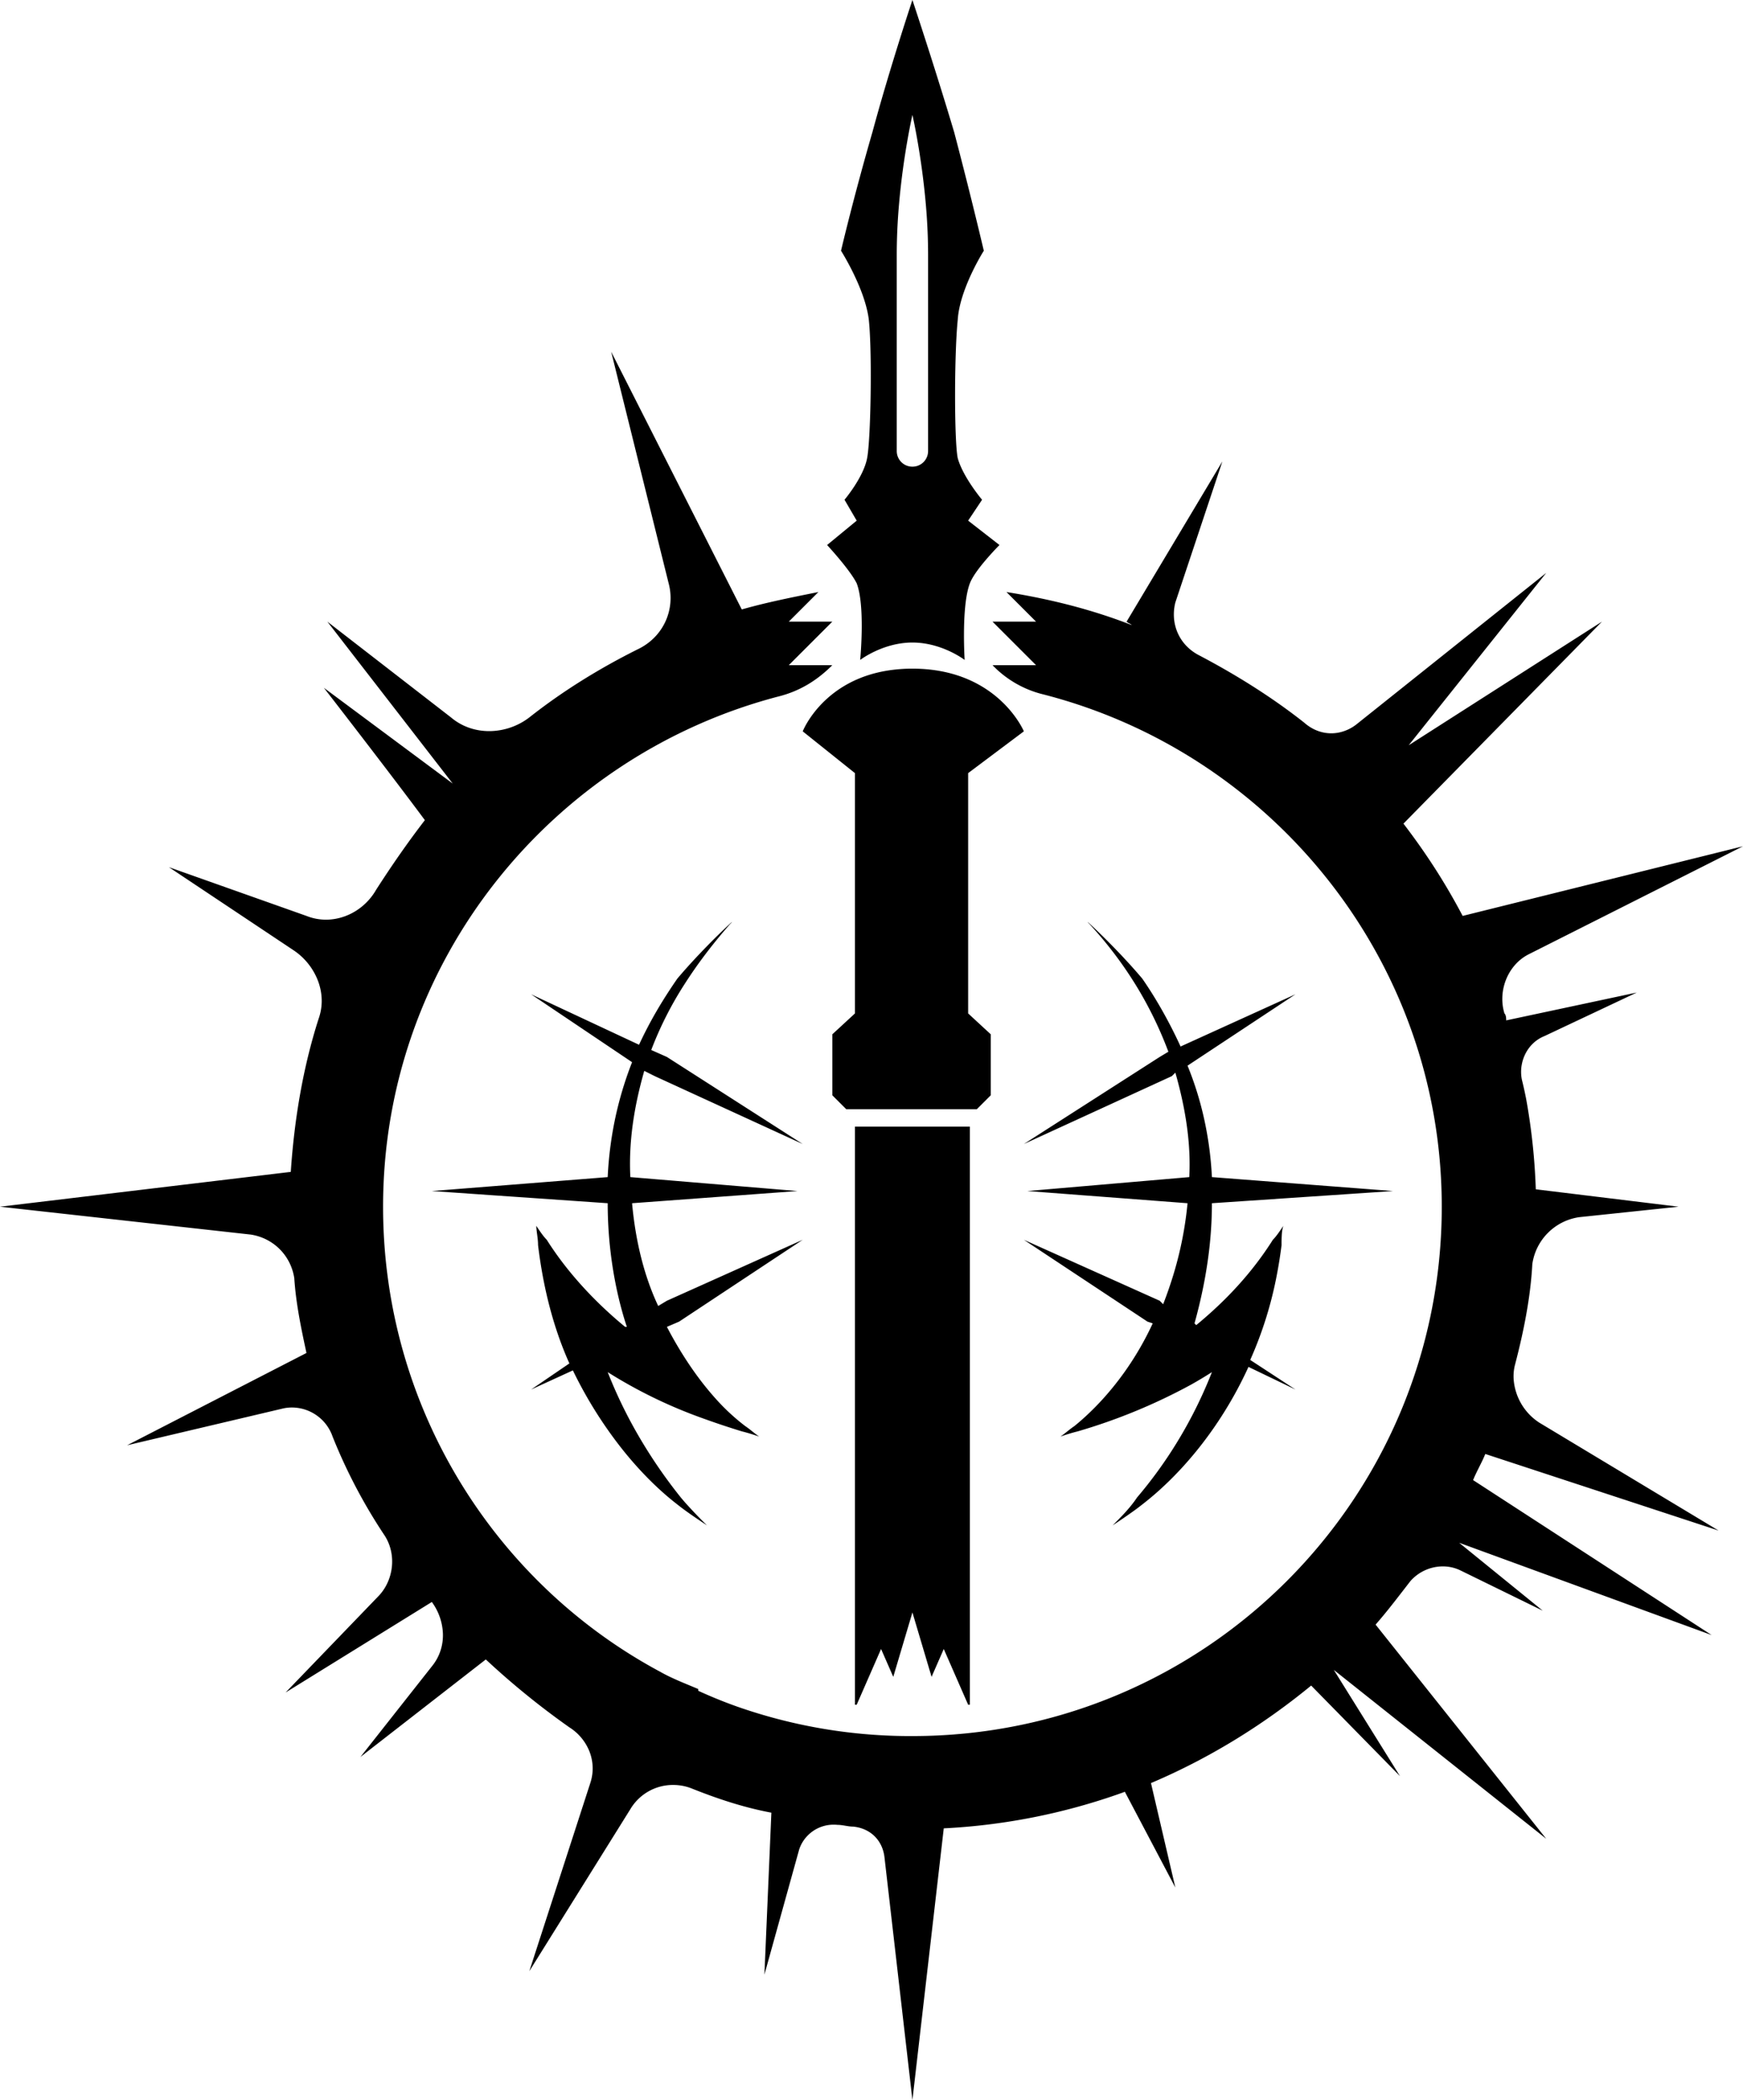 <svg width="100.1" height="120.6" viewBox="0 0 100.1 120.6"><g id="arc_hunter_super" fill-rule="evenodd"><title>arc_hunter_super</title><path unicode="EEFD" d="M 98.7 87.9 L 88.4 81.7 A 3.254 3.254 0 0 1 86.929 79.22 C 86.925 79.159 86.923 79.098 86.923 79.037 A 2.626 2.626 0 0 1 87 78.4 C 87.5 76.5 87.9 74.5 88 72.6 C 88.2 71.2 89.3 70.1 90.7 69.9 L 96.4 69.3 L 88.2 68.3 A 35.728 35.728 0 0 0 87.651 63.136 A 21.65 21.65 0 0 0 87.4 62 A 2.246 2.246 0 0 1 87.357 61.622 C 87.333 60.736 87.825 59.85 88.7 59.5 L 94 57 L 86.5 58.6 A 3.185 3.185 0 0 0 86.5 58.558 C 86.499 58.468 86.491 58.336 86.435 58.245 A 0.239 0.239 0 0 0 86.4 58.2 A 2.809 2.809 0 0 1 86.279 57.478 C 86.238 56.384 86.818 55.291 87.8 54.8 L 100.1 48.6 L 84 52.6 C 83 50.7 81.9 49 80.6 47.3 L 92 35.7 L 80.9 42.8 L 88.8 32.9 L 77.9 41.6 A 2.424 2.424 0 0 1 76.925 42.062 C 76.381 42.18 75.808 42.094 75.296 41.79 A 2.57 2.57 0 0 1 74.9 41.5 C 73 40 70.9 38.7 68.8 37.6 C 67.911 37.115 67.414 36.239 67.414 35.287 A 2.833 2.833 0 0 1 67.5 34.6 L 70.2 26.5 L 64.7 35.7 C 64.799 35.799 64.898 35.8 64.996 35.897 A 0.421 0.421 0 0 1 65 35.9 C 62.7 35 60.3 34.4 57.8 34 L 59.5 35.7 L 57 35.7 L 59.5 38.2 L 57 38.2 A 6.003 6.003 0 0 0 59.948 39.886 A 10.014 10.014 0 0 0 60 39.9 C 73.1 43.3 82.8 55.2 82.8 69.3 C 82.8 86.1 69.2 99.7 52.4 99.7 A 30.04 30.04 0 0 1 42.323 98.004 A 27.141 27.141 0 0 1 40.1 97.1 L 40.1 97 A 23.01 23.01 0 0 0 40.092 96.996 C 39.394 96.698 38.597 96.398 37.9 96 C 28.4 90.9 22 80.8 22 69.3 C 22 55.2 31.7 43.4 44.7 40 C 45.9 39.7 46.9 39.1 47.8 38.2 L 45.3 38.2 L 47.8 35.7 L 45.3 35.7 L 47 34 C 45.5 34.3 44 34.6 42.6 35 L 35.1 20.2 L 38.4 33.5 A 3.29 3.29 0 0 1 38.487 33.952 C 38.635 35.172 38.085 36.392 36.994 37.084 A 3.478 3.478 0 0 1 36.6 37.3 C 34.4 38.4 32.3 39.7 30.4 41.2 A 3.812 3.812 0 0 1 28.15 41.987 C 27.35 42 26.55 41.75 25.9 41.2 L 18.8 35.7 L 26 45 L 18.6 39.5 C 18.6 39.5 21.834 43.67 23.905 46.436 A 159.437 159.437 0 0 1 24.4 47.1 C 23.4 48.4 22.5 49.7 21.6 51.1 C 20.8 52.5 19.1 53.2 17.6 52.6 L 9.7 49.8 L 16.9 54.6 A 3.692 3.692 0 0 1 18.284 56.389 C 18.417 56.763 18.483 57.155 18.475 57.547 A 3.019 3.019 0 0 1 18.3 58.5 C 17.4 61.3 16.9 64.3 16.7 67.3 L 0 69.3 L 14.4 70.9 C 15.7 71.1 16.7 72.1 16.9 73.4 C 17 74.9 17.3 76.3 17.6 77.7 L 7.3 83 L 16.2 80.9 C 16.387 80.853 16.577 80.831 16.765 80.831 A 2.479 2.479 0 0 1 19.1 82.5 C 19.9 84.5 20.9 86.4 22.1 88.2 C 22.8 89.3 22.6 90.8 21.7 91.7 L 16.4 97.2 L 24.8 92 A 3.274 3.274 0 0 1 25.437 93.85 C 25.45 94.5 25.25 95.15 24.8 95.7 L 20.7 100.9 L 27.9 95.3 C 29.4 96.7 31 98 32.7 99.2 A 2.895 2.895 0 0 1 33.853 100.587 C 34.012 100.996 34.072 101.439 34.017 101.882 A 2.664 2.664 0 0 1 33.9 102.4 L 30.4 113.2 L 36.2 103.9 A 2.844 2.844 0 0 1 38.662 102.508 C 39.01 102.508 39.362 102.57 39.7 102.7 C 41.2 103.3 42.7 103.8 44.3 104.1 L 43.9 113.4 L 45.9 106.2 A 2.082 2.082 0 0 1 47.883 104.789 A 2.181 2.181 0 0 1 48.1 104.8 C 48.4 104.8 48.7 104.9 49 104.9 C 50 105 50.7 105.7 50.8 106.7 L 52.4 120.6 L 54.2 105 A 35.713 35.713 0 0 0 64.45 102.956 A 28.927 28.927 0 0 0 64.6 102.9 L 67.5 108.4 L 66.1 102.4 C 69.4 101 72.5 99.1 75.3 96.8 L 80.4 102 L 76.6 95.9 L 88.8 105.6 L 79 93.3 C 79.613 92.6 80.148 91.9 80.742 91.133 A 161.865 161.865 0 0 1 81 90.8 A 2.491 2.491 0 0 1 82.859 89.956 C 83.209 89.956 83.562 90.032 83.893 90.197 A 2.336 2.336 0 0 1 83.9 90.2 L 88.6 92.5 L 83.8 88.6 L 98.3 93.9 L 84.6 85 C 84.8 84.5 85.1 84 85.3 83.5 L 98.7 87.9 Z M 37 61.5 L 37.6 61.8 L 46.1 65.7 L 38.3 60.7 L 37.4 60.3 A 20.333 20.333 0 0 1 39.324 56.503 C 40.026 55.404 40.854 54.305 41.807 53.206 A 33.591 33.591 0 0 1 41.9 53.1 A 7.24 7.24 0 0 0 41.962 53.038 C 42.458 52.529 40.446 54.365 38.9 56.2 A 29.762 29.762 0 0 0 38.039 57.513 C 37.918 57.709 37.801 57.905 37.688 58.1 A 22.829 22.829 0 0 0 36.7 60 L 30.5 57.1 L 36.3 61 A 20.51 20.51 0 0 0 35.279 64.478 A 21.07 21.07 0 0 0 34.9 67.6 L 24.8 68.4 L 34.9 69.1 A 23.974 23.974 0 0 0 35.137 72.454 C 35.34 73.885 35.653 75.159 36 76.2 L 35.9 76.2 C 34.2 74.8 32.6 73.1 31.4 71.2 C 31.225 71.025 31.05 70.773 30.875 70.512 A 56.076 56.076 0 0 1 30.8 70.4 C 30.8 70.7 30.9 71.1 30.9 71.5 C 31.2 74 31.8 76.3 32.7 78.3 L 30.5 79.8 L 32.9 78.7 A 24.441 24.441 0 0 0 35.651 83.119 C 36.683 84.433 37.791 85.543 38.9 86.4 C 39.4 86.8 40 87.2 40.6 87.6 A 27.947 27.947 0 0 1 39.384 86.331 A 14.981 14.981 0 0 1 39.1 86 A 28.798 28.798 0 0 1 36.548 82.245 A 26.809 26.809 0 0 1 34.9 78.8 A 27.638 27.638 0 0 0 40.408 81.469 A 45.443 45.443 0 0 0 42.6 82.2 A 10.191 10.191 0 0 1 42.849 82.266 C 43.131 82.344 43.366 82.422 43.6 82.5 C 43.3 82.3 43.1 82.1 42.8 81.9 A 12.171 12.171 0 0 1 41.034 80.249 C 40.421 79.56 39.826 78.765 39.266 77.881 A 22.716 22.716 0 0 1 38.3 76.2 L 39 75.9 L 46.1 71.2 L 38.3 74.7 L 37.8 75 C 37 73.3 36.5 71.3 36.3 69.1 L 45.8 68.4 L 36.2 67.6 C 36.1 65.6 36.4 63.6 37 61.5 Z M 58.8 65.7 L 67.3 61.8 L 67.5 61.6 C 68.024 63.433 68.319 65.19 68.319 66.871 A 13.865 13.865 0 0 1 68.3 67.6 L 59 68.4 L 68.2 69.1 A 20.883 20.883 0 0 1 67.395 73.18 A 23.404 23.404 0 0 1 66.8 74.9 L 66.6 74.7 L 58.8 71.2 L 65.9 75.9 L 66.2 76 A 17.411 17.411 0 0 1 64.601 78.766 C 63.687 80.056 62.675 81.108 61.7 81.9 C 61.4 82.1 61.2 82.3 60.9 82.5 C 61.195 82.402 61.491 82.303 61.881 82.205 A 10.462 10.462 0 0 1 61.9 82.2 A 32.748 32.748 0 0 0 68.414 79.512 A 24.124 24.124 0 0 0 69.6 78.8 A 25.66 25.66 0 0 1 67.189 83.473 A 25.244 25.244 0 0 1 65.3 86 C 64.9 86.6 64.4 87.1 63.9 87.6 A 35.123 35.123 0 0 0 65.208 86.7 A 12.229 12.229 0 0 0 65.6 86.4 A 16.868 16.868 0 0 0 66.428 85.716 C 68.077 84.265 69.725 82.273 71.043 79.823 A 22.885 22.885 0 0 0 71.7 78.5 L 74.4 79.8 L 71.8 78.1 A 22.122 22.122 0 0 0 73.34 73.155 A 25.999 25.999 0 0 0 73.6 71.5 A 7.638 7.638 0 0 1 73.619 70.826 C 73.633 70.671 73.658 70.527 73.7 70.4 C 73.5 70.7 73.3 71 73.1 71.2 C 71.9 73.1 70.4 74.7 68.7 76.1 L 68.6 76 A 29.738 29.738 0 0 0 69.095 73.943 C 69.267 73.095 69.413 72.171 69.503 71.19 A 22.88 22.88 0 0 0 69.6 69.1 L 80 68.4 L 69.6 67.6 A 20.121 20.121 0 0 0 69.134 64.172 A 18.776 18.776 0 0 0 68.2 61.2 L 74.4 57.1 L 67.8 60.1 A 26.867 26.867 0 0 0 66.239 57.175 A 23.112 23.112 0 0 0 65.6 56.2 C 64.051 54.361 62.033 52.521 62.542 53.041 A 7.417 7.417 0 0 0 62.6 53.1 A 23.235 23.235 0 0 1 64.356 55.259 C 65.314 56.594 66.059 57.942 66.64 59.268 A 22.472 22.472 0 0 1 67.1 60.4 L 66.6 60.7 L 58.8 65.7 Z M 49.1 97.9 L 49.2 97.9 L 50.6 94.7 L 51.3 96.3 L 52.4 92.6 L 53.5 96.3 L 54.2 94.7 L 55.6 97.9 L 55.7 97.9 L 55.7 64.7 L 49.1 64.7 L 49.1 97.9 Z M 57.4 31.3 L 55.6 29.9 L 56.4 28.7 A 2.69 2.69 0 0 1 56.383 28.68 C 56.249 28.518 55.338 27.394 55.028 26.397 A 2.877 2.877 0 0 1 55 26.3 C 54.8 25.301 54.8 20.408 54.999 18.405 A 13.01 13.01 0 0 1 55 18.4 A 4.717 4.717 0 0 1 55.09 17.725 C 55.422 16.094 56.5 14.4 56.5 14.4 C 56.5 14.4 55.8 11.4 54.8 7.6 C 53.826 4.323 52.694 0.889 52.449 0.147 A 92.224 92.224 0 0 0 52.4 0 A 47.423 47.423 0 0 0 52.361 0.116 C 52.151 0.754 51.12 3.906 50.248 7.058 A 98.289 98.289 0 0 0 50.1 7.6 A 154.246 154.246 0 0 0 49.396 10.112 C 48.831 12.197 48.453 13.758 48.337 14.242 A 38.031 38.031 0 0 0 48.3 14.4 C 48.3 14.4 49.62 16.475 49.88 18.243 A 4.52 4.52 0 0 1 49.9 18.4 A 15.781 15.781 0 0 1 49.949 19.046 C 50.079 21.283 49.982 25.332 49.804 26.278 A 1.962 1.962 0 0 1 49.8 26.3 C 49.6 27.4 48.5 28.7 48.5 28.7 L 49.2 29.9 L 47.5 31.3 A 6.522 6.522 0 0 1 47.52 31.322 C 47.687 31.504 48.83 32.759 49.2 33.5 C 49.676 34.738 49.427 37.607 49.402 37.879 A 4.677 4.677 0 0 1 49.4 37.9 C 49.4 37.9 50.692 36.906 52.385 36.9 A 4.313 4.313 0 0 1 52.4 36.9 A 4.616 4.616 0 0 1 53.308 36.992 C 54.419 37.215 55.225 37.772 55.375 37.881 A 1.302 1.302 0 0 1 55.4 37.9 C 55.4 37.9 55.227 35.212 55.606 33.793 A 2.923 2.923 0 0 1 55.7 33.5 C 55.978 32.759 57.199 31.503 57.378 31.322 A 4.962 4.962 0 0 1 57.4 31.3 Z M 46.1 42 L 49.1 44.4 L 49.1 58.2 L 47.8 59.4 L 47.8 62.9 L 48.6 63.7 L 52.4 63.7 L 56.1 63.7 L 56.9 62.9 L 56.9 59.4 L 55.6 58.2 L 55.6 44.4 L 58.8 42 A 1.873 1.873 0 0 0 58.759 41.911 C 58.489 41.357 56.841 38.4 52.4 38.4 A 8.986 8.986 0 0 0 51.013 38.504 C 47.394 39.068 46.203 41.752 46.107 41.984 A 0.815 0.815 0 0 0 46.1 42 Z M 51.625 11.798 A 33.316 33.316 0 0 0 51.5 14.6 L 51.5 25.9 A 0.931 0.931 0 0 0 51.5 25.906 A 0.896 0.896 0 0 0 52.4 26.8 A 0.931 0.931 0 0 0 52.406 26.8 A 0.896 0.896 0 0 0 53.3 25.9 L 53.3 14.6 A 32.823 32.823 0 0 0 53.197 12.067 C 52.988 9.389 52.529 7.186 52.422 6.7 A 10.104 10.104 0 0 0 52.4 6.6 C 52.4 6.6 51.872 8.886 51.625 11.798 Z"/></g></svg>